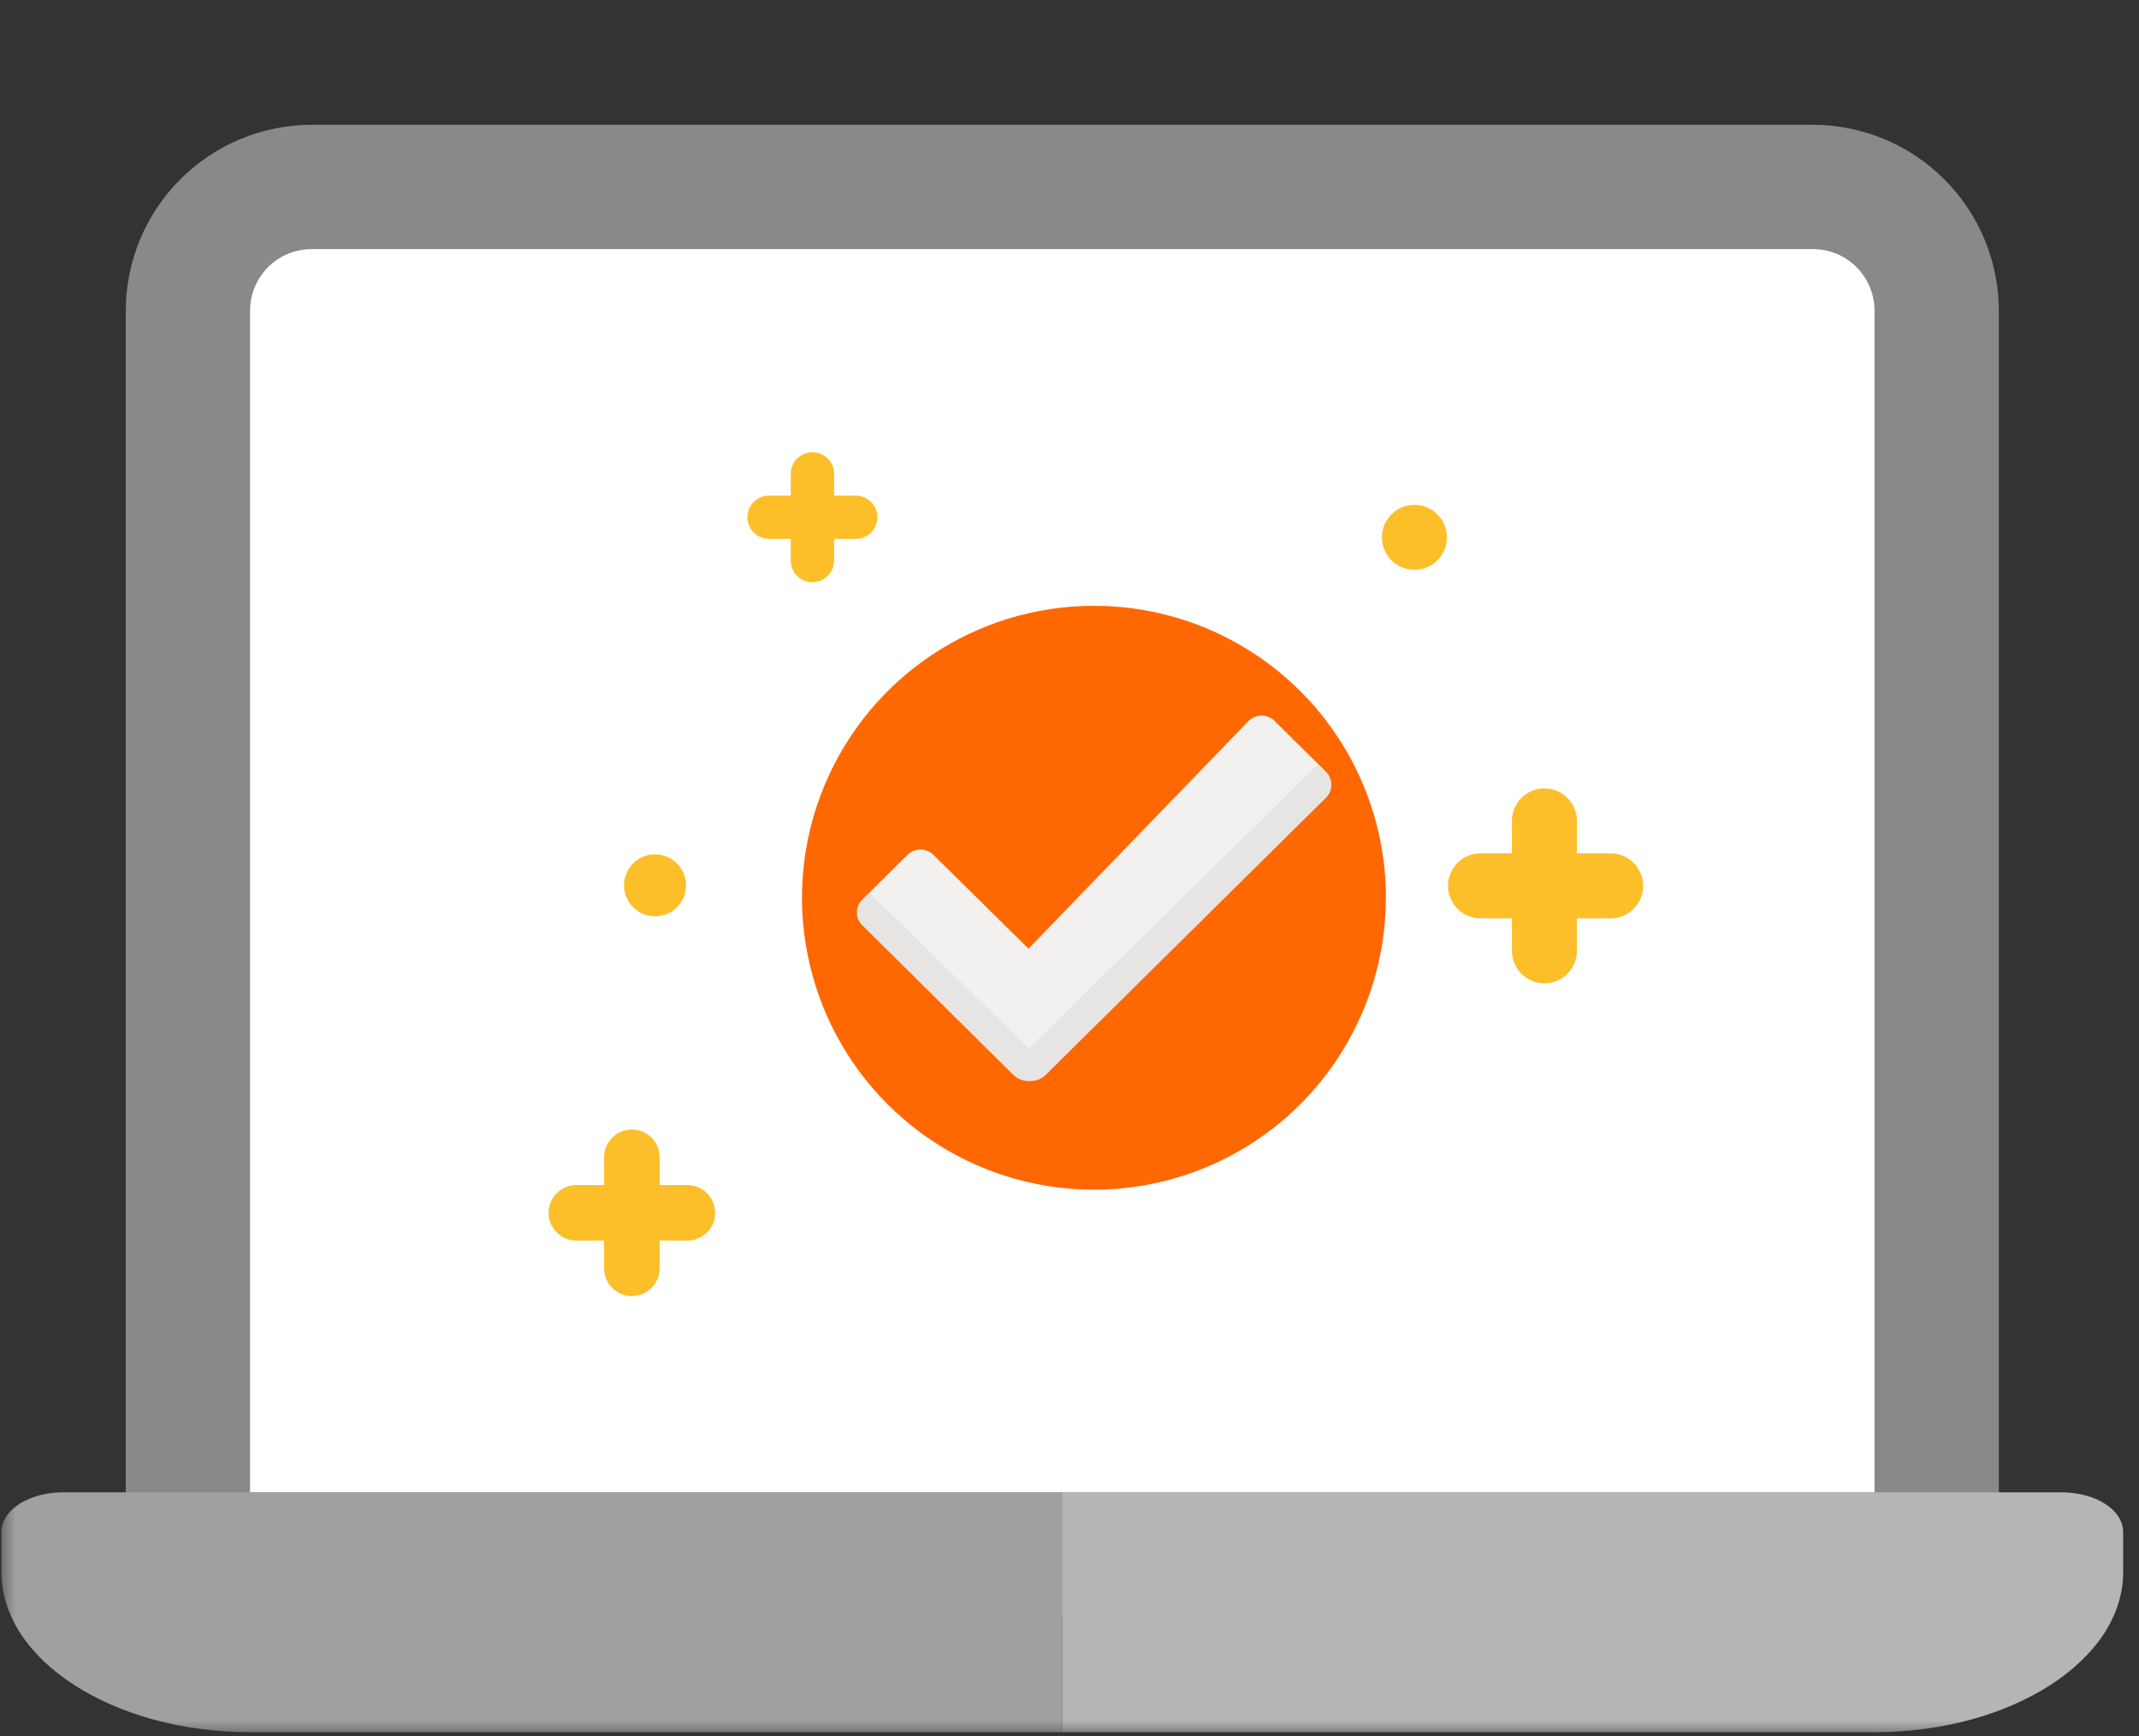 <?xml version="1.0" encoding="UTF-8"?>
<svg width="69px" height="56px" viewBox="0 0 69 56" version="1.1" xmlns="http://www.w3.org/2000/svg" xmlns:xlink="http://www.w3.org/1999/xlink">
    <rect x="0" y="0" width="69" height="56" fill="#333333" stroke="none"/>
    <!-- Generator: Sketch 50.2 (55047) - http://www.bohemiancoding.com/sketch -->
    <title>線上預約</title>
    <desc>Created with Sketch.</desc>
    <defs>
        <rect id="path-1" x="0" y="0" width="69" height="56"></rect>
    </defs>
    <g id="線上預約" stroke="none" stroke-width="1" fill="none" fill-rule="evenodd">
        <g id="Group-2">
            <g>
                <mask id="mask-2" fill="white">
                    <use xlink:href="#path-1"></use>
                </mask>
                <g id="Mask"></g>
                <g mask="url(#mask-2)" fill-rule="nonzero">
                    <g transform="translate(0, 4)">
                        <path d="M58.463,0.025 L10.072,0.025 C8.476,0.023 6.945,0.656 5.816,1.785 C4.688,2.913 4.055,4.445 4.057,6.041 L4.057,46.144 C4.052,46.677 4.262,47.19 4.639,47.567 C5.016,47.944 5.529,48.154 6.062,48.149 L62.474,48.149 C63.007,48.154 63.52,47.944 63.897,47.567 C64.274,47.19 64.484,46.677 64.479,46.144 L64.479,6.041 C64.481,4.445 63.848,2.913 62.72,1.785 C61.591,0.656 60.059,0.023 58.463,0.025 Z" id="Shape" fill="#898989"></path>
                        <path d="M58.463,4.036 L10.072,4.036 C9.539,4.03 9.026,4.24 8.649,4.617 C8.271,4.994 8.062,5.507 8.067,6.041 L8.067,44.139 L60.468,44.139 L60.468,6.041 C60.474,5.507 60.264,4.994 59.887,4.617 C59.51,4.24 58.997,4.03 58.463,4.036 Z" id="Shape" fill="#FFFFFF"></path>
                        <path d="M2.052,44.139 C0.929,44.139 0.047,44.705 0.047,45.427 L0.047,46.717 C0.047,49.555 3.656,51.877 8.067,51.877 L34.268,51.877 L34.268,44.139 L2.052,44.139 Z" id="Shape" fill="#9FA0A0"></path>
                        <path d="M66.484,44.139 L34.268,44.139 L34.268,51.877 L60.468,51.877 C64.88,51.877 68.489,49.555 68.489,46.717 L68.489,45.427 C68.489,44.705 67.607,44.139 66.484,44.139 Z" id="Shape" fill="#B5B5B6"></path>
                        <circle id="Oval" fill="#FCBF29" cx="45.626" cy="13.333" r="1.048"></circle>
                        <path d="M51.916,23.527 L50.868,23.527 L50.868,22.479 C50.868,21.9 50.399,21.431 49.82,21.431 C49.241,21.431 48.772,21.9 48.772,22.479 L48.772,23.527 L47.722,23.527 C47.158,23.547 46.71,24.011 46.71,24.576 C46.71,25.141 47.158,25.604 47.722,25.624 L48.772,25.624 L48.772,26.672 C48.772,27.251 49.241,27.72 49.82,27.72 C50.399,27.72 50.868,27.251 50.868,26.672 L50.868,25.624 L51.916,25.624 C52.299,25.638 52.66,25.441 52.856,25.111 C53.052,24.781 53.052,24.37 52.856,24.04 C52.66,23.71 52.299,23.513 51.916,23.527 Z" id="Shape" fill="#FCBF29"></path>
                        <path d="M22.174,34.228 L21.279,34.228 L21.279,33.332 C21.279,32.837 20.878,32.437 20.383,32.437 C19.888,32.437 19.487,32.837 19.487,33.332 L19.487,34.228 L18.592,34.228 C18.097,34.228 17.696,34.629 17.696,35.123 C17.696,35.618 18.097,36.019 18.592,36.019 L19.487,36.019 L19.487,36.915 C19.487,37.409 19.888,37.81 20.383,37.81 C20.878,37.81 21.279,37.409 21.279,36.915 L21.279,36.019 L22.174,36.019 C22.494,36.019 22.79,35.848 22.95,35.571 C23.11,35.294 23.11,34.953 22.95,34.676 C22.79,34.398 22.494,34.228 22.174,34.228 Z" id="Shape" fill="#FCBF29"></path>
                        <circle id="Oval" fill="#FCBF29" cx="21.13" cy="24.559" r="1"></circle>
                        <path d="M27.605,11.987 L26.906,11.987 L26.906,11.288 C26.906,10.901 26.593,10.588 26.207,10.588 C25.821,10.588 25.508,10.901 25.508,11.288 L25.508,11.987 L24.809,11.987 C24.423,11.987 24.11,12.3 24.11,12.686 C24.11,13.072 24.423,13.385 24.809,13.385 L25.508,13.385 L25.508,14.084 C25.508,14.47 25.821,14.783 26.207,14.783 C26.593,14.783 26.906,14.47 26.906,14.084 L26.906,13.385 L27.605,13.385 C27.992,13.385 28.305,13.072 28.305,12.686 C28.305,12.3 27.992,11.987 27.605,11.987 Z" id="Shape" fill="#FCBF29"></path>
                        <path d="M42.029,21.956 L32.672,31.638 L32.688,32.68 L33.118,32.68 L43.246,24.518 C42.953,23.613 42.543,22.752 42.024,21.956 L42.029,21.956 Z" id="Shape" fill="#FF6800"></path>
                        <path d="M44.705,24.96 C44.705,28.769 42.411,32.203 38.891,33.661 C35.372,35.118 31.321,34.312 28.628,31.618 C25.935,28.924 25.129,24.873 26.588,21.354 C28.046,17.835 31.481,15.541 35.29,15.543 C37.788,15.542 40.184,16.534 41.95,18.3 C43.716,20.067 44.708,22.462 44.708,24.96 L44.705,24.96 Z" id="Shape" fill="#FF6800"></path>
                        <path d="M42.776,20.9 L41.108,19.249 C40.877,19.029 40.514,19.029 40.283,19.249 L33.177,26.602 L30.103,23.57 C29.872,23.349 29.509,23.349 29.279,23.57 L27.809,25.027 C27.588,25.251 27.588,25.611 27.809,25.836 L32.724,30.707 C33.011,30.925 33.408,30.925 33.694,30.707 L42.776,21.724 C42.997,21.494 42.997,21.13 42.776,20.9 Z" id="Shape" fill="#F2F1EF"></path>
                        <path d="M33.686,30.7 L42.776,21.724 C42.997,21.499 42.997,21.14 42.776,20.915 L42.509,20.665 L33.192,29.816 L28.041,24.8 L27.821,25.02 C27.6,25.245 27.6,25.604 27.821,25.829 L32.736,30.7 C32.865,30.824 33.043,30.883 33.221,30.862 C33.394,30.881 33.567,30.822 33.692,30.7 L33.686,30.7 Z" id="Shape" fill="#E6E5E3"></path>
                    </g>
                </g>
            </g>
        </g>
    </g>
</svg>